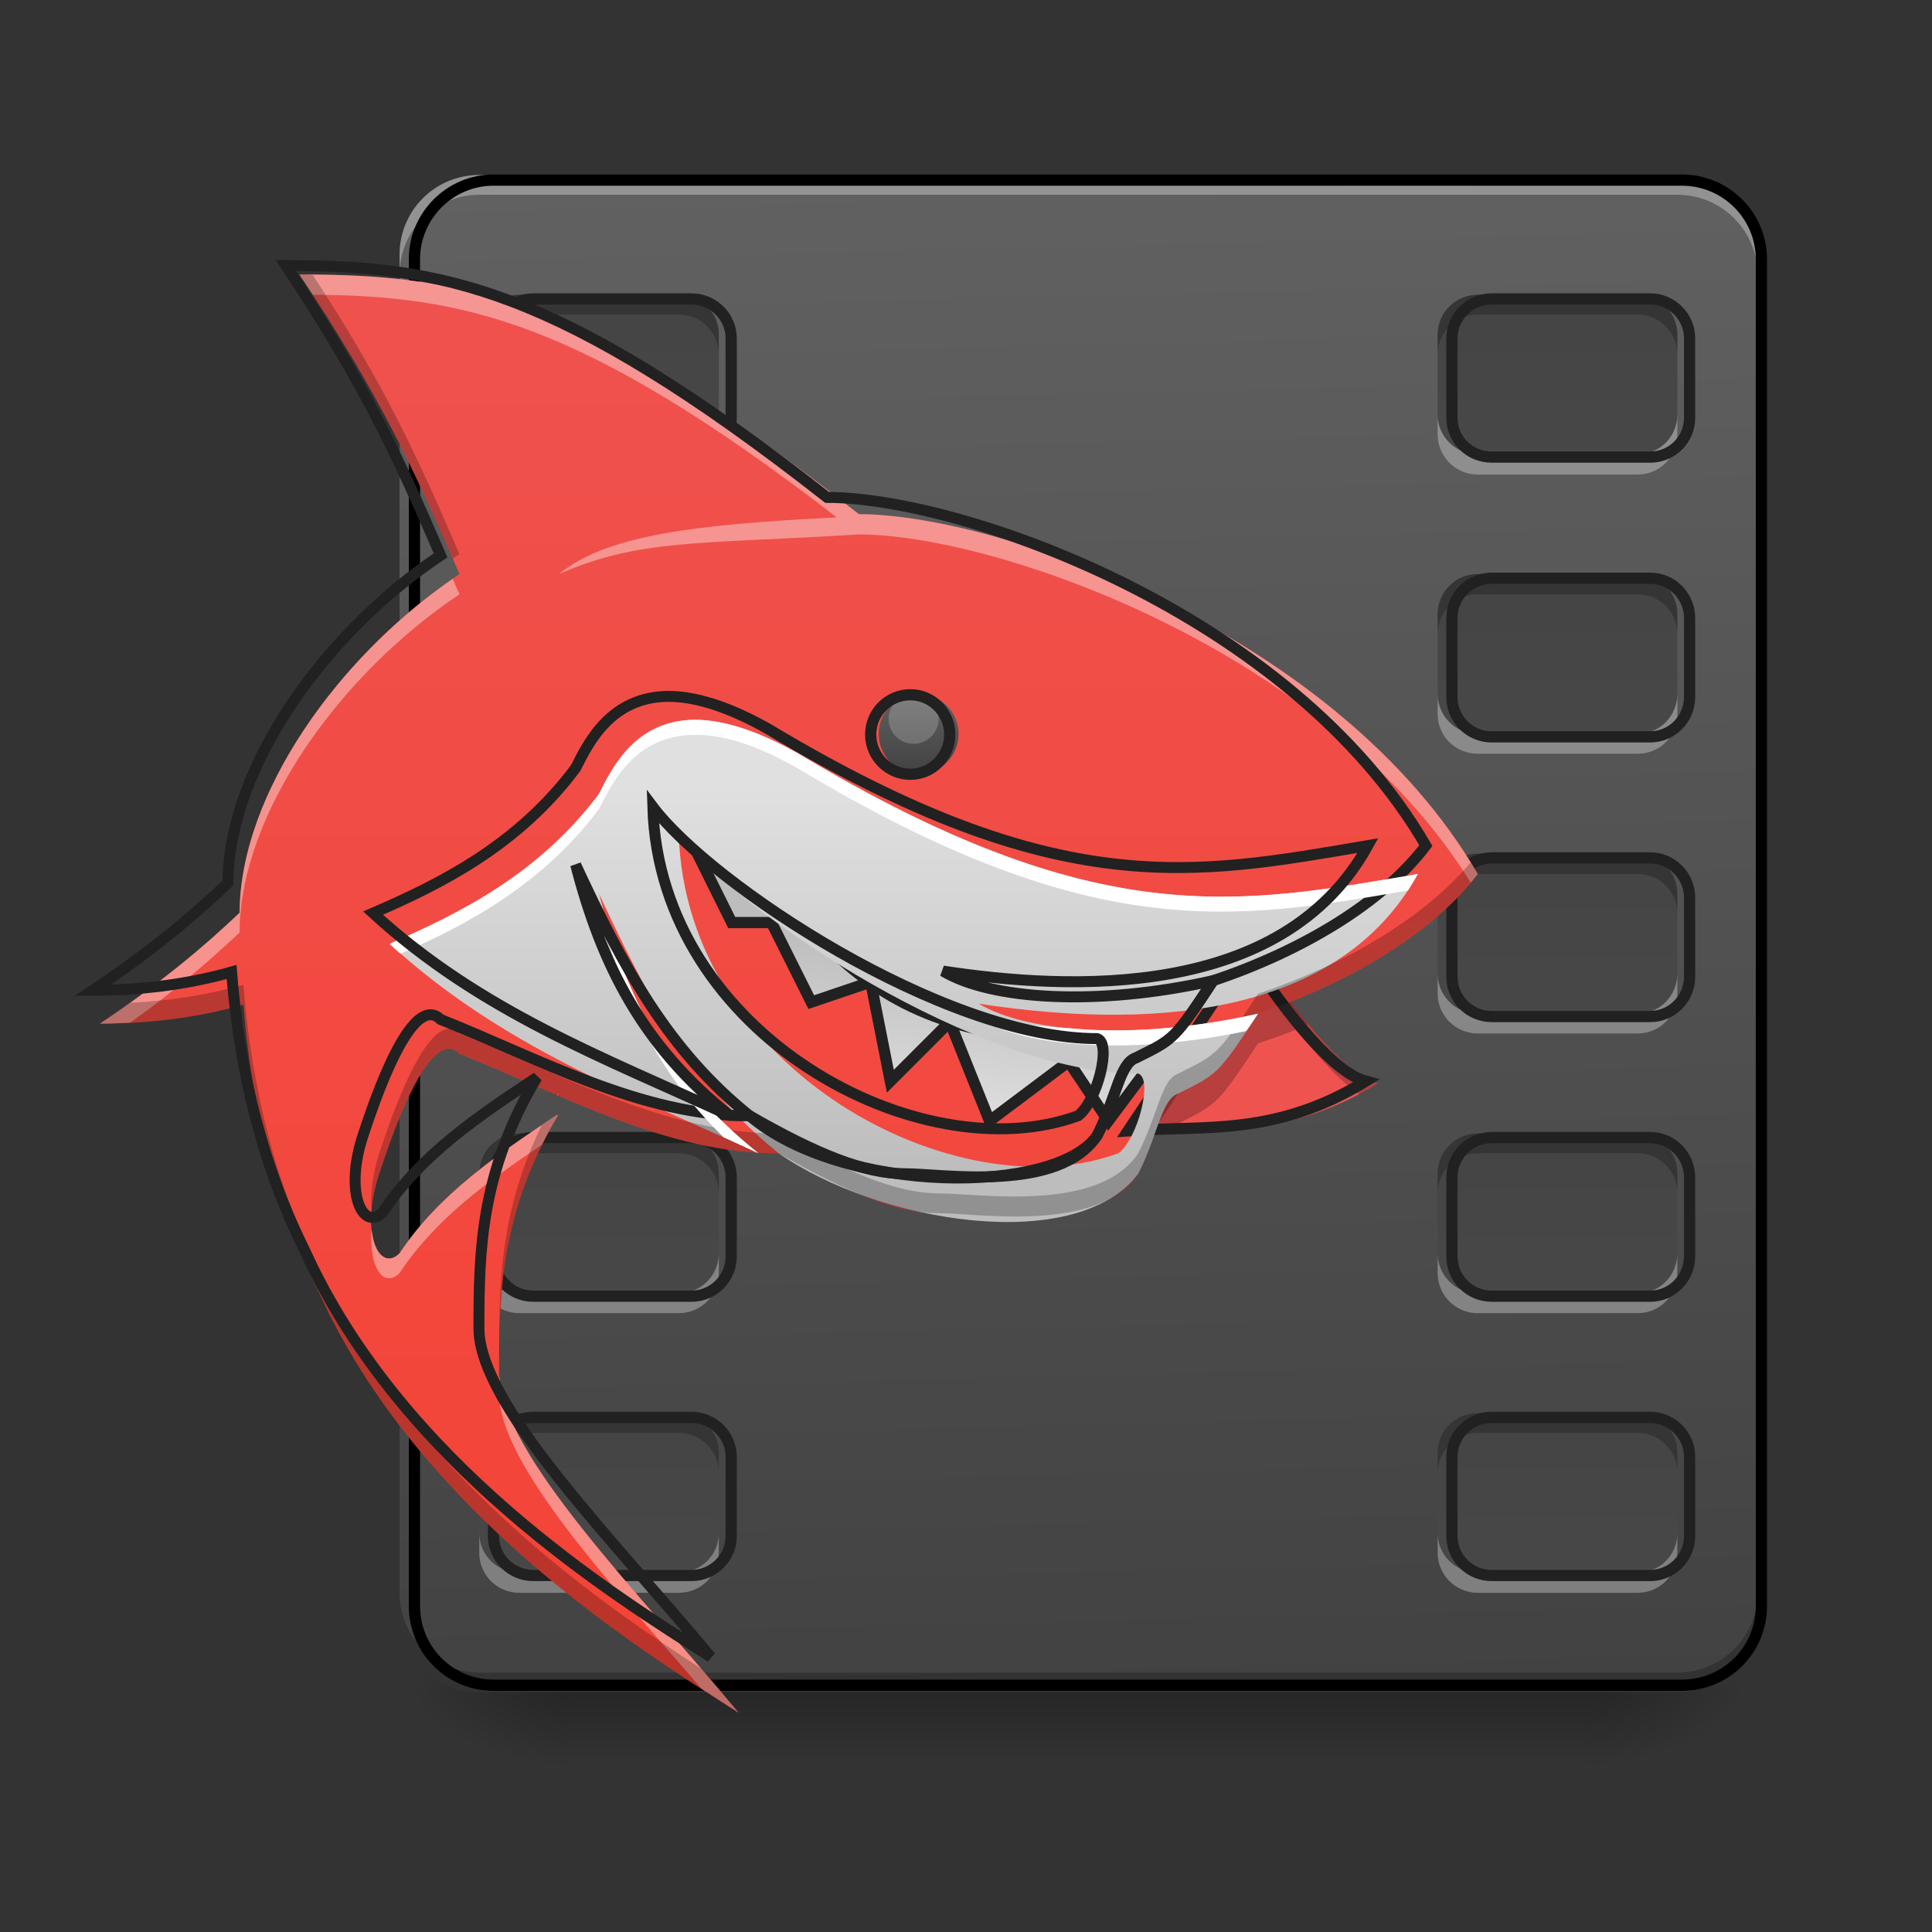 <?xml version="1.0" encoding="UTF-8"?>
<svg xmlns="http://www.w3.org/2000/svg" xmlns:xlink="http://www.w3.org/1999/xlink" width="16px" height="16px" viewBox="0 0 16 16" version="1.1">
<rect x="0" y="0" width="16" height="16" fill="#333333" stroke="none"/>
<defs>
<linearGradient id="linear0" gradientUnits="userSpaceOnUse" x1="254" y1="233.5" x2="254" y2="254.667" gradientTransform="matrix(0.033,0,0,0.031,0.496,6.719)">
<stop offset="0" style="stop-color:rgb(0%,0%,0%);stop-opacity:0.275;"/>
<stop offset="1" style="stop-color:rgb(0%,0%,0%);stop-opacity:0;"/>
</linearGradient>
<radialGradient id="radial0" gradientUnits="userSpaceOnUse" cx="450.909" cy="189.579" fx="450.909" fy="189.579" r="21.167" gradientTransform="matrix(0,-0.039,-0.075,-0,27.136,31.798)">
<stop offset="0" style="stop-color:rgb(0%,0%,0%);stop-opacity:0.314;"/>
<stop offset="0.222" style="stop-color:rgb(0%,0%,0%);stop-opacity:0.275;"/>
<stop offset="1" style="stop-color:rgb(0%,0%,0%);stop-opacity:0;"/>
</radialGradient>
<radialGradient id="radial1" gradientUnits="userSpaceOnUse" cx="450.909" cy="189.579" fx="450.909" fy="189.579" r="21.167" gradientTransform="matrix(-0,0.039,0.075,0,-9.275,-3.764)">
<stop offset="0" style="stop-color:rgb(0%,0%,0%);stop-opacity:0.314;"/>
<stop offset="0.222" style="stop-color:rgb(0%,0%,0%);stop-opacity:0.275;"/>
<stop offset="1" style="stop-color:rgb(0%,0%,0%);stop-opacity:0;"/>
</radialGradient>
<radialGradient id="radial2" gradientUnits="userSpaceOnUse" cx="450.909" cy="189.579" fx="450.909" fy="189.579" r="21.167" gradientTransform="matrix(-0,-0.039,0.075,-0,-9.275,31.798)">
<stop offset="0" style="stop-color:rgb(0%,0%,0%);stop-opacity:0.314;"/>
<stop offset="0.222" style="stop-color:rgb(0%,0%,0%);stop-opacity:0.275;"/>
<stop offset="1" style="stop-color:rgb(0%,0%,0%);stop-opacity:0;"/>
</radialGradient>
<radialGradient id="radial3" gradientUnits="userSpaceOnUse" cx="450.909" cy="189.579" fx="450.909" fy="189.579" r="21.167" gradientTransform="matrix(0,0.039,-0.075,0,27.136,-3.764)">
<stop offset="0" style="stop-color:rgb(0%,0%,0%);stop-opacity:0.314;"/>
<stop offset="0.222" style="stop-color:rgb(0%,0%,0%);stop-opacity:0.275;"/>
<stop offset="1" style="stop-color:rgb(0%,0%,0%);stop-opacity:0;"/>
</radialGradient>
<linearGradient id="linear1" gradientUnits="userSpaceOnUse" x1="306.917" y1="-25.792" x2="305.955" y2="-141.415" gradientTransform="matrix(0.038,0,0,0.109,-1.604,16.821)">
<stop offset="0" style="stop-color:rgb(25.882%,25.882%,25.882%);stop-opacity:1;"/>
<stop offset="1" style="stop-color:rgb(38.039%,38.039%,38.039%);stop-opacity:1;"/>
</linearGradient>
<linearGradient id="linear2" gradientUnits="userSpaceOnUse" x1="-433.917" y1="-168.667" x2="-433.917" y2="233.5" gradientTransform="matrix(0.031,0,0,0.031,18.523,6.719)">
<stop offset="0" style="stop-color:rgb(25.882%,25.882%,25.882%);stop-opacity:1;"/>
<stop offset="1" style="stop-color:rgb(38.039%,38.039%,38.039%);stop-opacity:1;"/>
</linearGradient>
<linearGradient id="linear3" gradientUnits="userSpaceOnUse" x1="-433.917" y1="-168.667" x2="-433.917" y2="233.5" gradientTransform="matrix(0.031,0,0,0.031,26.461,6.719)">
<stop offset="0" style="stop-color:rgb(25.882%,25.882%,25.882%);stop-opacity:1;"/>
<stop offset="1" style="stop-color:rgb(38.039%,38.039%,38.039%);stop-opacity:1;"/>
</linearGradient>
<linearGradient id="linear4" gradientUnits="userSpaceOnUse" x1="-433.917" y1="-168.667" x2="-433.917" y2="233.5" gradientTransform="matrix(0.031,0,0,0.031,18.523,9.035)">
<stop offset="0" style="stop-color:rgb(25.882%,25.882%,25.882%);stop-opacity:1;"/>
<stop offset="1" style="stop-color:rgb(38.039%,38.039%,38.039%);stop-opacity:1;"/>
</linearGradient>
<linearGradient id="linear5" gradientUnits="userSpaceOnUse" x1="-433.917" y1="-168.667" x2="-433.917" y2="233.5" gradientTransform="matrix(0.031,0,0,0.031,18.523,11.35)">
<stop offset="0" style="stop-color:rgb(25.882%,25.882%,25.882%);stop-opacity:1;"/>
<stop offset="1" style="stop-color:rgb(38.039%,38.039%,38.039%);stop-opacity:1;"/>
</linearGradient>
<linearGradient id="linear6" gradientUnits="userSpaceOnUse" x1="-433.917" y1="-168.667" x2="-433.917" y2="233.5" gradientTransform="matrix(0.031,0,0,0.031,18.523,13.665)">
<stop offset="0" style="stop-color:rgb(25.882%,25.882%,25.882%);stop-opacity:1;"/>
<stop offset="1" style="stop-color:rgb(38.039%,38.039%,38.039%);stop-opacity:1;"/>
</linearGradient>
<linearGradient id="linear7" gradientUnits="userSpaceOnUse" x1="-433.917" y1="-168.667" x2="-433.917" y2="233.5" gradientTransform="matrix(0.031,0,0,0.031,18.523,15.981)">
<stop offset="0" style="stop-color:rgb(25.882%,25.882%,25.882%);stop-opacity:1;"/>
<stop offset="1" style="stop-color:rgb(38.039%,38.039%,38.039%);stop-opacity:1;"/>
</linearGradient>
<linearGradient id="linear8" gradientUnits="userSpaceOnUse" x1="-433.917" y1="-168.667" x2="-433.917" y2="233.5" gradientTransform="matrix(0.031,0,0,0.031,26.461,9.035)">
<stop offset="0" style="stop-color:rgb(25.882%,25.882%,25.882%);stop-opacity:1;"/>
<stop offset="1" style="stop-color:rgb(38.039%,38.039%,38.039%);stop-opacity:1;"/>
</linearGradient>
<linearGradient id="linear9" gradientUnits="userSpaceOnUse" x1="-433.917" y1="-168.667" x2="-433.917" y2="233.5" gradientTransform="matrix(0.031,0,0,0.031,26.461,11.35)">
<stop offset="0" style="stop-color:rgb(25.882%,25.882%,25.882%);stop-opacity:1;"/>
<stop offset="1" style="stop-color:rgb(38.039%,38.039%,38.039%);stop-opacity:1;"/>
</linearGradient>
<linearGradient id="linear10" gradientUnits="userSpaceOnUse" x1="-433.917" y1="-168.667" x2="-433.917" y2="233.5" gradientTransform="matrix(0.031,0,0,0.031,26.461,13.665)">
<stop offset="0" style="stop-color:rgb(25.882%,25.882%,25.882%);stop-opacity:1;"/>
<stop offset="1" style="stop-color:rgb(38.039%,38.039%,38.039%);stop-opacity:1;"/>
</linearGradient>
<linearGradient id="linear11" gradientUnits="userSpaceOnUse" x1="-433.917" y1="-168.667" x2="-433.917" y2="233.5" gradientTransform="matrix(0.031,0,0,0.031,26.461,15.981)">
<stop offset="0" style="stop-color:rgb(25.882%,25.882%,25.882%);stop-opacity:1;"/>
<stop offset="1" style="stop-color:rgb(38.039%,38.039%,38.039%);stop-opacity:1;"/>
</linearGradient>
<linearGradient id="linear12" gradientUnits="userSpaceOnUse" x1="960" y1="1735.118" x2="960" y2="175.118" gradientTransform="matrix(0.008,0,0,0.008,-0.992,0)">
<stop offset="0" style="stop-color:rgb(95.686%,26.275%,21.176%);stop-opacity:1;"/>
<stop offset="1" style="stop-color:rgb(93.725%,32.549%,31.373%);stop-opacity:1;"/>
</linearGradient>
<linearGradient id="linear13" gradientUnits="userSpaceOnUse" x1="275.167" y1="85.333" x2="280.458" y2="37.708" gradientTransform="matrix(1,0,0,1,0,-2.646)">
<stop offset="0" style="stop-color:rgb(87.843%,87.843%,87.843%);stop-opacity:1;"/>
<stop offset="1" style="stop-color:rgb(74.118%,74.118%,74.118%);stop-opacity:1;"/>
</linearGradient>
<linearGradient id="linear14" gradientUnits="userSpaceOnUse" x1="1020" y1="1215.118" x2="1020" y2="815.118" gradientTransform="matrix(0.008,0,0,0.008,-0.992,0)">
<stop offset="0" style="stop-color:rgb(74.118%,74.118%,74.118%);stop-opacity:1;"/>
<stop offset="1" style="stop-color:rgb(87.843%,87.843%,87.843%);stop-opacity:1;"/>
</linearGradient>
<linearGradient id="linear15" gradientUnits="userSpaceOnUse" x1="291.042" y1="-9.917" x2="291.042" y2="-25.792" gradientTransform="matrix(0.031,0,0,0.042,-1.488,6.823)">
<stop offset="0" style="stop-color:rgb(25.882%,25.882%,25.882%);stop-opacity:1;"/>
<stop offset="1" style="stop-color:rgb(38.039%,38.039%,38.039%);stop-opacity:1;"/>
</linearGradient>
</defs>
<g id="surface1">
<path style=" stroke:none;fill-rule:nonzero;fill:url(#linear0);" d="M 4.715 14.016 L 13.148 14.016 L 13.148 14.68 L 4.715 14.68 Z M 4.715 14.016 "/>
<path style=" stroke:none;fill-rule:nonzero;fill:url(#radial0);" d="M 13.148 14.016 L 14.555 14.016 L 14.555 13.355 L 13.148 13.355 Z M 13.148 14.016 "/>
<path style=" stroke:none;fill-rule:nonzero;fill:url(#radial1);" d="M 4.715 14.016 L 3.309 14.016 L 3.309 14.68 L 4.715 14.68 Z M 4.715 14.016 "/>
<path style=" stroke:none;fill-rule:nonzero;fill:url(#radial2);" d="M 4.715 14.016 L 3.309 14.016 L 3.309 13.355 L 4.715 13.355 Z M 4.715 14.016 "/>
<path style=" stroke:none;fill-rule:nonzero;fill:url(#radial3);" d="M 13.148 14.016 L 14.555 14.016 L 14.555 14.68 L 13.148 14.68 Z M 13.148 14.016 "/>
<path style=" stroke:none;fill-rule:nonzero;fill:url(#linear1);" d="M 3.969 1.449 L 13.891 1.449 C 14.258 1.449 14.555 1.746 14.555 2.109 L 14.555 13.355 C 14.555 13.723 14.258 14.016 13.891 14.016 L 3.969 14.016 C 3.605 14.016 3.309 13.723 3.309 13.355 L 3.309 2.109 C 3.309 1.746 3.605 1.449 3.969 1.449 Z M 3.969 1.449 "/>
<path style=" stroke:none;fill-rule:nonzero;fill:url(#linear2);" d="M 4.301 2.441 L 5.621 2.441 C 5.805 2.441 5.953 2.59 5.953 2.77 L 5.953 3.434 C 5.953 3.617 5.805 3.762 5.621 3.762 L 4.301 3.762 C 4.117 3.762 3.969 3.617 3.969 3.434 L 3.969 2.77 C 3.969 2.59 4.117 2.441 4.301 2.441 Z M 4.301 2.441 "/>
<path style=" stroke:none;fill-rule:nonzero;fill:rgb(100%,100%,100%);fill-opacity:0.314;" d="M 3.969 3.434 L 3.969 3.598 C 3.969 3.781 4.117 3.93 4.301 3.93 L 5.621 3.93 C 5.805 3.93 5.953 3.781 5.953 3.598 L 5.953 3.434 C 5.953 3.617 5.805 3.762 5.621 3.762 L 4.301 3.762 C 4.117 3.762 3.969 3.617 3.969 3.434 Z M 3.969 3.434 "/>
<path style=" stroke:none;fill-rule:nonzero;fill:rgb(0%,0%,0%);fill-opacity:0.235;" d="M 4.301 2.441 C 4.117 2.441 3.969 2.586 3.969 2.77 L 3.969 2.938 C 3.969 2.754 4.117 2.605 4.301 2.605 L 5.621 2.605 C 5.805 2.605 5.953 2.754 5.953 2.938 L 5.953 2.77 C 5.953 2.586 5.805 2.441 5.621 2.441 Z M 4.301 2.441 "/>
<path style="fill:none;stroke-width:3;stroke-linecap:round;stroke-linejoin:round;stroke:rgb(12.941%,12.941%,12.941%);stroke-opacity:1;stroke-miterlimit:4;" d="M -455.055 -136.882 L -412.809 -136.882 C -406.934 -136.882 -402.185 -132.133 -402.185 -126.383 L -402.185 -105.135 C -402.185 -99.261 -406.934 -94.636 -412.809 -94.636 L -455.055 -94.636 C -460.929 -94.636 -465.679 -99.261 -465.679 -105.135 L -465.679 -126.383 C -465.679 -132.133 -460.929 -136.882 -455.055 -136.882 Z M -455.055 -136.882 " transform="matrix(0.031,0,0,0.031,18.523,6.719)"/>
<path style=" stroke:none;fill-rule:nonzero;fill:rgb(100%,100%,100%);fill-opacity:0.314;" d="M 3.969 1.449 C 3.602 1.449 3.309 1.742 3.309 2.109 L 3.309 2.273 C 3.309 1.91 3.602 1.613 3.969 1.613 L 13.891 1.613 C 14.258 1.613 14.555 1.91 14.555 2.273 L 14.555 2.109 C 14.555 1.742 14.258 1.449 13.891 1.449 Z M 3.969 1.449 "/>
<path style=" stroke:none;fill-rule:nonzero;fill:rgb(0%,0%,0%);fill-opacity:0.235;" d="M 3.969 14.016 C 3.602 14.016 3.309 13.723 3.309 13.355 L 3.309 13.191 C 3.309 13.555 3.602 13.852 3.969 13.852 L 13.891 13.852 C 14.258 13.852 14.555 13.555 14.555 13.191 L 14.555 13.355 C 14.555 13.723 14.258 14.016 13.891 14.016 Z M 3.969 14.016 "/>
<path style="fill:none;stroke-width:3;stroke-linecap:round;stroke-linejoin:miter;stroke:rgb(0%,0%,0%);stroke-opacity:1;stroke-miterlimit:4;" d="M -465.679 -168.629 L -148.209 -168.629 C -136.46 -168.629 -126.961 -159.13 -126.961 -147.506 L -126.961 212.334 C -126.961 224.083 -136.46 233.457 -148.209 233.457 L -465.679 233.457 C -477.303 233.457 -486.802 224.083 -486.802 212.334 L -486.802 -147.506 C -486.802 -159.13 -477.303 -168.629 -465.679 -168.629 Z M -465.679 -168.629 " transform="matrix(0.031,0,0,0.031,18.523,6.719)"/>
<path style=" stroke:none;fill-rule:nonzero;fill:url(#linear3);" d="M 12.238 2.441 L 13.562 2.441 C 13.742 2.441 13.891 2.59 13.891 2.77 L 13.891 3.434 C 13.891 3.617 13.742 3.762 13.562 3.762 L 12.238 3.762 C 12.055 3.762 11.906 3.617 11.906 3.434 L 11.906 2.77 C 11.906 2.59 12.055 2.441 12.238 2.441 Z M 12.238 2.441 "/>
<path style=" stroke:none;fill-rule:nonzero;fill:rgb(100%,100%,100%);fill-opacity:0.314;" d="M 11.906 3.434 L 11.906 3.598 C 11.906 3.781 12.055 3.93 12.238 3.93 L 13.562 3.93 C 13.746 3.93 13.891 3.781 13.891 3.598 L 13.891 3.434 C 13.891 3.617 13.746 3.762 13.562 3.762 L 12.238 3.762 C 12.055 3.762 11.906 3.617 11.906 3.434 Z M 11.906 3.434 "/>
<path style=" stroke:none;fill-rule:nonzero;fill:rgb(0%,0%,0%);fill-opacity:0.235;" d="M 12.238 2.441 C 12.055 2.441 11.906 2.586 11.906 2.77 L 11.906 2.938 C 11.906 2.754 12.055 2.605 12.238 2.605 L 13.562 2.605 C 13.746 2.605 13.891 2.754 13.891 2.938 L 13.891 2.77 C 13.891 2.586 13.746 2.441 13.562 2.441 Z M 12.238 2.441 "/>
<path style="fill:none;stroke-width:3;stroke-linecap:round;stroke-linejoin:round;stroke:rgb(12.941%,12.941%,12.941%);stroke-opacity:1;stroke-miterlimit:4;" d="M -455.079 -136.882 L -412.708 -136.882 C -406.959 -136.882 -402.209 -132.133 -402.209 -126.383 L -402.209 -105.135 C -402.209 -99.261 -406.959 -94.636 -412.708 -94.636 L -455.079 -94.636 C -460.954 -94.636 -465.703 -99.261 -465.703 -105.135 L -465.703 -126.383 C -465.703 -132.133 -460.954 -136.882 -455.079 -136.882 Z M -455.079 -136.882 " transform="matrix(0.031,0,0,0.031,26.461,6.719)"/>
<path style=" stroke:none;fill-rule:nonzero;fill:url(#linear4);" d="M 4.301 4.754 L 5.621 4.754 C 5.805 4.754 5.953 4.902 5.953 5.086 L 5.953 5.746 C 5.953 5.93 5.805 6.078 5.621 6.078 L 4.301 6.078 C 4.117 6.078 3.969 5.93 3.969 5.746 L 3.969 5.086 C 3.969 4.902 4.117 4.754 4.301 4.754 Z M 4.301 4.754 "/>
<path style=" stroke:none;fill-rule:nonzero;fill:rgb(100%,100%,100%);fill-opacity:0.314;" d="M 3.969 5.746 L 3.969 5.914 C 3.969 6.098 4.117 6.242 4.301 6.242 L 5.621 6.242 C 5.805 6.242 5.953 6.098 5.953 5.914 L 5.953 5.746 C 5.953 5.93 5.805 6.078 5.621 6.078 L 4.301 6.078 C 4.117 6.078 3.969 5.93 3.969 5.746 Z M 3.969 5.746 "/>
<path style=" stroke:none;fill-rule:nonzero;fill:rgb(0%,0%,0%);fill-opacity:0.235;" d="M 4.301 4.754 C 4.117 4.754 3.969 4.902 3.969 5.086 L 3.969 5.25 C 3.969 5.07 4.117 4.922 4.301 4.922 L 5.621 4.922 C 5.805 4.922 5.953 5.07 5.953 5.25 L 5.953 5.086 C 5.953 4.902 5.805 4.754 5.621 4.754 Z M 4.301 4.754 "/>
<path style="fill:none;stroke-width:3;stroke-linecap:round;stroke-linejoin:round;stroke:rgb(12.941%,12.941%,12.941%);stroke-opacity:1;stroke-miterlimit:4;" d="M -455.055 -136.973 L -412.809 -136.973 C -406.934 -136.973 -402.185 -132.224 -402.185 -126.349 L -402.185 -105.226 C -402.185 -99.352 -406.934 -94.602 -412.809 -94.602 L -455.055 -94.602 C -460.929 -94.602 -465.679 -99.352 -465.679 -105.226 L -465.679 -126.349 C -465.679 -132.224 -460.929 -136.973 -455.055 -136.973 Z M -455.055 -136.973 " transform="matrix(0.031,0,0,0.031,18.523,9.035)"/>
<path style=" stroke:none;fill-rule:nonzero;fill:url(#linear5);" d="M 4.301 7.07 L 5.621 7.07 C 5.805 7.07 5.953 7.219 5.953 7.402 L 5.953 8.062 C 5.953 8.246 5.805 8.395 5.621 8.395 L 4.301 8.395 C 4.117 8.395 3.969 8.246 3.969 8.062 L 3.969 7.402 C 3.969 7.219 4.117 7.07 4.301 7.07 Z M 4.301 7.07 "/>
<path style=" stroke:none;fill-rule:nonzero;fill:rgb(100%,100%,100%);fill-opacity:0.314;" d="M 3.969 8.062 L 3.969 8.23 C 3.969 8.41 4.117 8.559 4.301 8.559 L 5.621 8.559 C 5.805 8.559 5.953 8.41 5.953 8.23 L 5.953 8.062 C 5.953 8.246 5.805 8.395 5.621 8.395 L 4.301 8.395 C 4.117 8.395 3.969 8.246 3.969 8.062 Z M 3.969 8.062 "/>
<path style=" stroke:none;fill-rule:nonzero;fill:rgb(0%,0%,0%);fill-opacity:0.235;" d="M 4.301 7.07 C 4.117 7.07 3.969 7.219 3.969 7.402 L 3.969 7.566 C 3.969 7.383 4.117 7.238 4.301 7.238 L 5.621 7.238 C 5.805 7.238 5.953 7.383 5.953 7.566 L 5.953 7.402 C 5.953 7.219 5.805 7.07 5.621 7.07 Z M 4.301 7.07 "/>
<path style="fill:none;stroke-width:3;stroke-linecap:round;stroke-linejoin:round;stroke:rgb(12.941%,12.941%,12.941%);stroke-opacity:1;stroke-miterlimit:4;" d="M -455.055 -136.939 L -412.809 -136.939 C -406.934 -136.939 -402.185 -132.189 -402.185 -126.315 L -402.185 -105.192 C -402.185 -99.317 -406.934 -94.568 -412.809 -94.568 L -455.055 -94.568 C -460.929 -94.568 -465.679 -99.317 -465.679 -105.192 L -465.679 -126.315 C -465.679 -132.189 -460.929 -136.939 -455.055 -136.939 Z M -455.055 -136.939 " transform="matrix(0.031,0,0,0.031,18.523,11.35)"/>
<path style=" stroke:none;fill-rule:nonzero;fill:url(#linear6);" d="M 4.301 9.387 L 5.621 9.387 C 5.805 9.387 5.953 9.535 5.953 9.719 L 5.953 10.379 C 5.953 10.562 5.805 10.711 5.621 10.711 L 4.301 10.711 C 4.117 10.711 3.969 10.562 3.969 10.379 L 3.969 9.719 C 3.969 9.535 4.117 9.387 4.301 9.387 Z M 4.301 9.387 "/>
<path style=" stroke:none;fill-rule:nonzero;fill:rgb(100%,100%,100%);fill-opacity:0.314;" d="M 3.969 10.379 L 3.969 10.543 C 3.969 10.727 4.117 10.875 4.301 10.875 L 5.621 10.875 C 5.805 10.875 5.953 10.727 5.953 10.543 L 5.953 10.379 C 5.953 10.562 5.805 10.711 5.621 10.711 L 4.301 10.711 C 4.117 10.711 3.969 10.562 3.969 10.379 Z M 3.969 10.379 "/>
<path style=" stroke:none;fill-rule:nonzero;fill:rgb(0%,0%,0%);fill-opacity:0.235;" d="M 4.301 9.387 C 4.117 9.387 3.969 9.535 3.969 9.719 L 3.969 9.883 C 3.969 9.699 4.117 9.551 4.301 9.551 L 5.621 9.551 C 5.805 9.551 5.953 9.699 5.953 9.883 L 5.953 9.719 C 5.953 9.535 5.805 9.387 5.621 9.387 Z M 4.301 9.387 "/>
<path style="fill:none;stroke-width:3;stroke-linecap:round;stroke-linejoin:round;stroke:rgb(12.941%,12.941%,12.941%);stroke-opacity:1;stroke-miterlimit:4;" d="M -455.055 -136.904 L -412.809 -136.904 C -406.934 -136.904 -402.185 -132.154 -402.185 -126.28 L -402.185 -105.157 C -402.185 -99.283 -406.934 -94.533 -412.809 -94.533 L -455.055 -94.533 C -460.929 -94.533 -465.679 -99.283 -465.679 -105.157 L -465.679 -126.28 C -465.679 -132.154 -460.929 -136.904 -455.055 -136.904 Z M -455.055 -136.904 " transform="matrix(0.031,0,0,0.031,18.523,13.665)"/>
<path style=" stroke:none;fill-rule:nonzero;fill:url(#linear7);" d="M 4.301 11.703 L 5.621 11.703 C 5.805 11.703 5.953 11.852 5.953 12.031 L 5.953 12.695 C 5.953 12.875 5.805 13.023 5.621 13.023 L 4.301 13.023 C 4.117 13.023 3.969 12.875 3.969 12.695 L 3.969 12.031 C 3.969 11.852 4.117 11.703 4.301 11.703 Z M 4.301 11.703 "/>
<path style=" stroke:none;fill-rule:nonzero;fill:rgb(100%,100%,100%);fill-opacity:0.314;" d="M 3.969 12.695 L 3.969 12.859 C 3.969 13.043 4.117 13.191 4.301 13.191 L 5.621 13.191 C 5.805 13.191 5.953 13.043 5.953 12.859 L 5.953 12.695 C 5.953 12.879 5.805 13.023 5.621 13.023 L 4.301 13.023 C 4.117 13.023 3.969 12.879 3.969 12.695 Z M 3.969 12.695 "/>
<path style=" stroke:none;fill-rule:nonzero;fill:rgb(0%,0%,0%);fill-opacity:0.235;" d="M 4.301 11.703 C 4.117 11.703 3.969 11.848 3.969 12.031 L 3.969 12.199 C 3.969 12.016 4.117 11.867 4.301 11.867 L 5.621 11.867 C 5.805 11.867 5.953 12.016 5.953 12.199 L 5.953 12.031 C 5.953 11.848 5.805 11.703 5.621 11.703 Z M 4.301 11.703 "/>
<path style="fill:none;stroke-width:3;stroke-linecap:round;stroke-linejoin:round;stroke:rgb(12.941%,12.941%,12.941%);stroke-opacity:1;stroke-miterlimit:4;" d="M -455.055 -136.869 L -412.809 -136.869 C -406.934 -136.869 -402.185 -132.12 -402.185 -126.37 L -402.185 -105.122 C -402.185 -99.373 -406.934 -94.623 -412.809 -94.623 L -455.055 -94.623 C -460.929 -94.623 -465.679 -99.373 -465.679 -105.122 L -465.679 -126.37 C -465.679 -132.12 -460.929 -136.869 -455.055 -136.869 Z M -455.055 -136.869 " transform="matrix(0.031,0,0,0.031,18.523,15.981)"/>
<path style=" stroke:none;fill-rule:nonzero;fill:url(#linear8);" d="M 12.238 4.754 L 13.562 4.754 C 13.742 4.754 13.891 4.902 13.891 5.086 L 13.891 5.746 C 13.891 5.93 13.742 6.078 13.562 6.078 L 12.238 6.078 C 12.055 6.078 11.906 5.93 11.906 5.746 L 11.906 5.086 C 11.906 4.902 12.055 4.754 12.238 4.754 Z M 12.238 4.754 "/>
<path style=" stroke:none;fill-rule:nonzero;fill:rgb(100%,100%,100%);fill-opacity:0.314;" d="M 11.906 5.746 L 11.906 5.914 C 11.906 6.098 12.055 6.242 12.238 6.242 L 13.562 6.242 C 13.746 6.242 13.891 6.098 13.891 5.914 L 13.891 5.746 C 13.891 5.93 13.746 6.078 13.562 6.078 L 12.238 6.078 C 12.055 6.078 11.906 5.93 11.906 5.746 Z M 11.906 5.746 "/>
<path style=" stroke:none;fill-rule:nonzero;fill:rgb(0%,0%,0%);fill-opacity:0.235;" d="M 12.238 4.754 C 12.055 4.754 11.906 4.902 11.906 5.086 L 11.906 5.25 C 11.906 5.07 12.055 4.922 12.238 4.922 L 13.562 4.922 C 13.746 4.922 13.891 5.07 13.891 5.25 L 13.891 5.086 C 13.891 4.902 13.746 4.754 13.562 4.754 Z M 12.238 4.754 "/>
<path style="fill:none;stroke-width:3;stroke-linecap:round;stroke-linejoin:round;stroke:rgb(12.941%,12.941%,12.941%);stroke-opacity:1;stroke-miterlimit:4;" d="M -455.079 -136.973 L -412.708 -136.973 C -406.959 -136.973 -402.209 -132.224 -402.209 -126.349 L -402.209 -105.226 C -402.209 -99.352 -406.959 -94.602 -412.708 -94.602 L -455.079 -94.602 C -460.954 -94.602 -465.703 -99.352 -465.703 -105.226 L -465.703 -126.349 C -465.703 -132.224 -460.954 -136.973 -455.079 -136.973 Z M -455.079 -136.973 " transform="matrix(0.031,0,0,0.031,26.461,9.035)"/>
<path style=" stroke:none;fill-rule:nonzero;fill:url(#linear9);" d="M 12.238 7.07 L 13.562 7.07 C 13.742 7.07 13.891 7.219 13.891 7.402 L 13.891 8.062 C 13.891 8.246 13.742 8.395 13.562 8.395 L 12.238 8.395 C 12.055 8.395 11.906 8.246 11.906 8.062 L 11.906 7.402 C 11.906 7.219 12.055 7.07 12.238 7.07 Z M 12.238 7.07 "/>
<path style=" stroke:none;fill-rule:nonzero;fill:rgb(100%,100%,100%);fill-opacity:0.314;" d="M 11.906 8.062 L 11.906 8.23 C 11.906 8.41 12.055 8.559 12.238 8.559 L 13.562 8.559 C 13.746 8.559 13.891 8.41 13.891 8.23 L 13.891 8.062 C 13.891 8.246 13.746 8.395 13.562 8.395 L 12.238 8.395 C 12.055 8.395 11.906 8.246 11.906 8.062 Z M 11.906 8.062 "/>
<path style=" stroke:none;fill-rule:nonzero;fill:rgb(0%,0%,0%);fill-opacity:0.235;" d="M 12.238 7.07 C 12.055 7.07 11.906 7.219 11.906 7.402 L 11.906 7.566 C 11.906 7.383 12.055 7.238 12.238 7.238 L 13.562 7.238 C 13.746 7.238 13.891 7.383 13.891 7.566 L 13.891 7.402 C 13.891 7.219 13.746 7.07 13.562 7.07 Z M 12.238 7.07 "/>
<path style="fill:none;stroke-width:3;stroke-linecap:round;stroke-linejoin:round;stroke:rgb(12.941%,12.941%,12.941%);stroke-opacity:1;stroke-miterlimit:4;" d="M -455.079 -136.939 L -412.708 -136.939 C -406.959 -136.939 -402.209 -132.189 -402.209 -126.315 L -402.209 -105.192 C -402.209 -99.317 -406.959 -94.568 -412.708 -94.568 L -455.079 -94.568 C -460.954 -94.568 -465.703 -99.317 -465.703 -105.192 L -465.703 -126.315 C -465.703 -132.189 -460.954 -136.939 -455.079 -136.939 Z M -455.079 -136.939 " transform="matrix(0.031,0,0,0.031,26.461,11.35)"/>
<path style=" stroke:none;fill-rule:nonzero;fill:url(#linear10);" d="M 12.238 9.387 L 13.562 9.387 C 13.742 9.387 13.891 9.535 13.891 9.719 L 13.891 10.379 C 13.891 10.562 13.742 10.711 13.562 10.711 L 12.238 10.711 C 12.055 10.711 11.906 10.562 11.906 10.379 L 11.906 9.719 C 11.906 9.535 12.055 9.387 12.238 9.387 Z M 12.238 9.387 "/>
<path style=" stroke:none;fill-rule:nonzero;fill:rgb(100%,100%,100%);fill-opacity:0.314;" d="M 11.906 10.379 L 11.906 10.543 C 11.906 10.727 12.055 10.875 12.238 10.875 L 13.562 10.875 C 13.746 10.875 13.891 10.727 13.891 10.543 L 13.891 10.379 C 13.891 10.562 13.746 10.711 13.562 10.711 L 12.238 10.711 C 12.055 10.711 11.906 10.562 11.906 10.379 Z M 11.906 10.379 "/>
<path style=" stroke:none;fill-rule:nonzero;fill:rgb(0%,0%,0%);fill-opacity:0.235;" d="M 12.238 9.387 C 12.055 9.387 11.906 9.535 11.906 9.719 L 11.906 9.883 C 11.906 9.699 12.055 9.551 12.238 9.551 L 13.562 9.551 C 13.746 9.551 13.891 9.699 13.891 9.883 L 13.891 9.719 C 13.891 9.535 13.746 9.387 13.562 9.387 Z M 12.238 9.387 "/>
<path style="fill:none;stroke-width:3;stroke-linecap:round;stroke-linejoin:round;stroke:rgb(12.941%,12.941%,12.941%);stroke-opacity:1;stroke-miterlimit:4;" d="M -455.079 -136.904 L -412.708 -136.904 C -406.959 -136.904 -402.209 -132.154 -402.209 -126.28 L -402.209 -105.157 C -402.209 -99.283 -406.959 -94.533 -412.708 -94.533 L -455.079 -94.533 C -460.954 -94.533 -465.703 -99.283 -465.703 -105.157 L -465.703 -126.28 C -465.703 -132.154 -460.954 -136.904 -455.079 -136.904 Z M -455.079 -136.904 " transform="matrix(0.031,0,0,0.031,26.461,13.665)"/>
<path style=" stroke:none;fill-rule:nonzero;fill:url(#linear11);" d="M 12.238 11.703 L 13.562 11.703 C 13.742 11.703 13.891 11.852 13.891 12.031 L 13.891 12.695 C 13.891 12.875 13.742 13.023 13.562 13.023 L 12.238 13.023 C 12.055 13.023 11.906 12.875 11.906 12.695 L 11.906 12.031 C 11.906 11.852 12.055 11.703 12.238 11.703 Z M 12.238 11.703 "/>
<path style=" stroke:none;fill-rule:nonzero;fill:rgb(100%,100%,100%);fill-opacity:0.314;" d="M 11.906 12.695 L 11.906 12.859 C 11.906 13.043 12.055 13.191 12.238 13.191 L 13.562 13.191 C 13.746 13.191 13.891 13.043 13.891 12.859 L 13.891 12.695 C 13.891 12.879 13.746 13.023 13.562 13.023 L 12.238 13.023 C 12.055 13.023 11.906 12.879 11.906 12.695 Z M 11.906 12.695 "/>
<path style=" stroke:none;fill-rule:nonzero;fill:rgb(0%,0%,0%);fill-opacity:0.235;" d="M 12.238 11.703 C 12.055 11.703 11.906 11.848 11.906 12.031 L 11.906 12.199 C 11.906 12.016 12.055 11.867 12.238 11.867 L 13.562 11.867 C 13.746 11.867 13.891 12.016 13.891 12.199 L 13.891 12.031 C 13.891 11.848 13.746 11.703 13.562 11.703 Z M 12.238 11.703 "/>
<path style="fill:none;stroke-width:3;stroke-linecap:round;stroke-linejoin:round;stroke:rgb(12.941%,12.941%,12.941%);stroke-opacity:1;stroke-miterlimit:4;" d="M -455.079 -136.869 L -412.708 -136.869 C -406.959 -136.869 -402.209 -132.12 -402.209 -126.37 L -402.209 -105.122 C -402.209 -99.373 -406.959 -94.623 -412.708 -94.623 L -455.079 -94.623 C -460.954 -94.623 -465.703 -99.373 -465.703 -105.122 L -465.703 -126.37 C -465.703 -132.12 -460.954 -136.869 -455.079 -136.869 Z M -455.079 -136.869 " transform="matrix(0.031,0,0,0.031,26.461,15.981)"/>
<path style=" stroke:none;fill-rule:nonzero;fill:rgb(93.725%,32.549%,31.373%);fill-opacity:1;" d="M 10.418 7.898 C 10.762 8.434 11.148 8.902 11.41 8.973 C 10.652 9.438 10.062 9.34 9.426 9.387 Z M 10.418 7.898 "/>
<path style=" stroke:none;fill-rule:nonzero;fill:rgb(0%,0%,0%);fill-opacity:0.235;" d="M 10.418 7.898 L 9.426 9.387 C 9.512 9.379 9.594 9.379 9.676 9.375 C 9.699 9.34 9.723 9.316 9.758 9.305 C 10.09 9.137 10.09 9.137 10.418 8.641 C 10.562 8.594 10.699 8.543 10.836 8.484 C 10.699 8.312 10.555 8.109 10.418 7.898 Z M 10.418 7.898 "/>
<path style=" stroke:none;fill-rule:nonzero;fill:rgb(0%,0%,0%);fill-opacity:0.235;" d="M 10.418 7.898 L 9.426 9.387 C 9.465 9.383 9.504 9.383 9.543 9.379 L 10.418 8.062 C 10.699 8.5 11.008 8.895 11.258 9.062 C 11.309 9.035 11.359 9.004 11.41 8.973 C 11.148 8.902 10.762 8.434 10.418 7.898 Z M 10.418 7.898 "/>
<path style=" stroke:none;fill-rule:nonzero;fill:url(#linear12);" d="M 2.48 2.273 C 3.141 3.266 3.43 3.887 3.805 4.754 C 2.816 5.414 1.988 6.566 1.984 7.559 C 1.684 7.844 1.336 8.137 0.828 8.477 C 1.227 8.477 1.629 8.43 2.016 8.32 C 2.102 9.402 2.375 10.168 2.645 10.711 C 3.473 12.527 5.27 13.645 6.117 14.184 C 5.293 13.191 4.133 12.031 4.133 11.371 C 4.133 10.711 4.145 10.035 4.629 9.223 C 4.133 9.551 3.637 9.883 3.309 10.379 C 3.141 10.543 2.977 10.215 3.141 9.719 C 3.402 8.918 3.637 8.559 3.805 8.727 C 4.629 9.055 5.535 9.559 6.449 9.551 C 7.027 9.883 7.441 10.047 7.773 10.047 C 8.105 10.047 9.098 10.215 9.426 9.719 C 9.594 9.387 9.617 9.102 9.758 9.055 C 10.09 8.891 10.09 8.891 10.418 8.395 C 11.164 8.145 11.863 7.734 12.238 7.238 C 11.082 5.25 8.27 4.258 7.113 4.258 C 4.797 2.441 3.805 2.273 2.48 2.273 Z M 2.48 2.273 "/>
<path style="fill-rule:nonzero;fill:url(#linear13);stroke-width:3;stroke-linecap:butt;stroke-linejoin:miter;stroke:rgb(12.941%,12.941%,12.941%);stroke-opacity:1;stroke-miterlimit:4;" d="M 216.982 8.604 L 227.481 29.727 L 238.105 29.727 L 248.729 50.975 L 264.603 45.6 L 269.852 72.098 L 285.726 56.224 L 296.35 82.722 L 317.473 66.848 L 328.097 82.722 L 343.97 61.474 C 250.479 65.973 259.353 26.227 216.982 8.604 Z M 216.982 8.604 " transform="matrix(0.031,0,0,0.031,-0.992,6.719)"/>
<path style="fill:none;stroke-width:3;stroke-linecap:butt;stroke-linejoin:miter;stroke:rgb(12.941%,12.941%,12.941%);stroke-opacity:1;stroke-miterlimit:4;" d="M 365.093 37.726 C 376.092 54.849 388.466 69.848 396.84 72.098 C 372.592 86.971 353.719 83.846 333.346 85.346 Z M 365.093 37.726 " transform="matrix(0.031,0,0,0.031,-0.992,6.719)"/>
<path style=" stroke:none;fill-rule:nonzero;fill:url(#linear14);" d="M 5.754 5.961 C 5.266 5.965 5.074 6.348 4.961 6.574 C 4.465 7.238 3.805 7.566 3.227 7.816 C 4.152 8.664 5.207 9.055 6.273 9.547 C 6.273 9.547 6.277 9.547 6.277 9.547 C 5.531 8.953 5.18 8.25 4.961 7.402 C 5.371 8.285 5.75 8.988 6.449 9.551 C 7.277 10.129 8.918 10.398 9.426 9.719 C 9.594 9.387 9.617 9.102 9.758 9.055 C 10.09 8.891 10.09 8.891 10.418 8.395 C 9.426 8.617 8.516 8.559 8.105 8.312 C 9.18 8.477 11.008 8.566 11.742 7.238 C 10.27 7.488 9.098 7.734 6.613 6.242 C 6.254 6.039 5.973 5.961 5.754 5.961 Z M 5.621 6.906 C 6.117 7.566 8.105 8.891 9.426 8.891 C 9.551 8.93 9.426 9.426 9.262 9.551 C 7.922 10.043 5.68 8.867 5.621 6.906 Z M 5.621 6.906 "/>
<path style=" stroke:none;fill-rule:nonzero;fill:rgb(100%,100%,100%);fill-opacity:0.392;" d="M 2.48 2.273 C 2.52 2.332 2.555 2.387 2.59 2.441 C 3.824 2.449 4.805 2.645 6.93 4.285 C 5.707 4.344 5.012 4.441 4.629 4.754 C 5.297 4.461 5.789 4.508 7.113 4.426 C 8.25 4.426 10.992 5.387 12.18 7.309 C 12.199 7.285 12.219 7.262 12.238 7.238 C 11.082 5.25 8.27 4.258 7.113 4.258 C 4.797 2.441 3.805 2.273 2.48 2.273 Z M 3.75 4.793 C 2.785 5.457 1.988 6.586 1.984 7.559 C 1.684 7.844 1.336 8.137 0.828 8.477 C 0.91 8.477 0.992 8.473 1.078 8.469 C 1.453 8.203 1.734 7.957 1.984 7.723 C 1.988 6.734 2.816 5.582 3.805 4.922 C 3.785 4.879 3.766 4.836 3.75 4.793 Z M 4.609 9.234 C 4.121 9.562 3.633 9.891 3.309 10.379 C 3.203 10.484 3.098 10.391 3.078 10.18 C 3.051 10.5 3.18 10.672 3.309 10.543 C 3.605 10.094 4.043 9.781 4.488 9.48 C 4.527 9.402 4.57 9.32 4.621 9.238 C 4.617 9.238 4.613 9.234 4.609 9.234 Z M 4.137 11.391 C 4.133 11.441 4.133 11.488 4.133 11.535 C 4.133 12.117 5.031 13.086 5.809 13.984 C 5.922 14.059 6.027 14.125 6.117 14.184 C 5.301 13.199 4.16 12.059 4.137 11.391 Z M 4.137 11.391 "/>
<path style=" stroke:none;fill-rule:nonzero;fill:rgb(0%,0%,0%);fill-opacity:0.235;" d="M 2.48 2.273 C 3.109 3.219 3.402 3.824 3.75 4.629 C 3.766 4.613 3.785 4.602 3.805 4.59 C 3.453 3.77 3.176 3.172 2.59 2.277 C 2.555 2.273 2.516 2.273 2.48 2.273 Z M 12.18 7.141 C 11.793 7.605 11.129 7.992 10.418 8.23 C 10.09 8.727 10.09 8.727 9.758 8.891 C 9.617 8.938 9.594 9.223 9.426 9.551 C 9.098 10.047 8.105 9.883 7.773 9.883 C 7.441 9.883 7.027 9.719 6.449 9.387 C 5.535 9.391 4.629 8.891 3.805 8.559 C 3.637 8.395 3.402 8.754 3.141 9.551 C 3.082 9.734 3.066 9.895 3.078 10.016 C 3.086 9.926 3.105 9.824 3.141 9.719 C 3.402 8.918 3.637 8.559 3.805 8.727 C 4.066 8.828 4.336 8.953 4.609 9.07 C 4.617 9.066 4.625 9.059 4.629 9.055 C 4.629 9.062 4.625 9.066 4.621 9.074 C 5.211 9.324 5.828 9.555 6.449 9.551 C 7.027 9.883 7.441 10.047 7.773 10.047 C 8.105 10.047 9.098 10.215 9.426 9.719 C 9.594 9.387 9.617 9.102 9.758 9.055 C 10.09 8.891 10.09 8.891 10.418 8.395 C 11.164 8.145 11.863 7.734 12.238 7.238 C 12.219 7.203 12.199 7.172 12.18 7.141 Z M 2.016 8.156 C 1.707 8.242 1.395 8.289 1.078 8.305 C 0.996 8.359 0.914 8.418 0.828 8.477 C 1.227 8.477 1.629 8.43 2.016 8.32 C 2.102 9.402 2.375 10.168 2.645 10.711 C 3.473 12.527 5.27 13.645 6.117 14.184 C 6.02 14.062 5.918 13.941 5.809 13.82 C 4.891 13.227 3.383 12.164 2.645 10.543 C 2.375 10 2.102 9.234 2.016 8.156 Z M 4.629 9.223 C 4.582 9.254 4.535 9.285 4.488 9.316 C 4.145 10.016 4.133 10.617 4.133 11.207 C 4.133 11.211 4.133 11.219 4.137 11.227 C 4.137 10.609 4.18 9.977 4.629 9.223 Z M 4.629 9.223 "/>
<path style="fill:none;stroke-width:11.339;stroke-linecap:butt;stroke-linejoin:miter;stroke:rgb(12.941%,12.941%,12.941%);stroke-opacity:1;stroke-miterlimit:4;" d="M 419.971 274.934 C 499.806 394.923 534.764 470.034 580.114 574.906 C 460.597 654.741 360.449 794.097 359.977 914.086 C 323.603 948.571 281.559 984.001 220.148 1025.099 C 268.332 1025.099 316.989 1019.43 363.756 1006.203 C 374.149 1137.057 407.217 1229.646 439.812 1295.309 C 539.96 1514.974 757.262 1650.079 859.772 1715.269 C 760.096 1595.281 619.795 1454.979 619.795 1375.144 C 619.795 1295.309 621.212 1213.585 679.789 1115.327 C 619.795 1155.008 559.801 1195.162 520.119 1255.156 C 499.806 1274.996 479.966 1235.315 499.806 1175.321 C 531.457 1078.48 559.801 1035.019 580.114 1055.332 C 679.789 1095.014 789.385 1155.953 899.926 1155.008 C 969.84 1195.162 1019.914 1215.002 1060.068 1215.002 C 1100.221 1215.002 1220.21 1235.315 1259.891 1175.321 C 1280.204 1135.167 1283.039 1100.682 1300.045 1095.014 C 1340.199 1075.173 1340.199 1075.173 1379.88 1015.179 C 1470.107 984.945 1554.666 935.344 1600.016 875.35 C 1460.187 634.9 1120.062 514.911 980.233 514.911 C 700.102 295.247 580.114 274.934 419.971 274.934 Z M 419.971 274.934 " transform="matrix(0.008,0,0,0.008,-0.992,0)"/>
<path style=" stroke:none;fill-rule:nonzero;fill:rgb(100%,100%,100%);fill-opacity:1;" d="M 5.754 5.961 C 5.266 5.965 5.074 6.348 4.961 6.574 C 4.465 7.238 3.805 7.566 3.227 7.816 C 3.254 7.844 3.285 7.871 3.316 7.898 C 3.875 7.656 4.492 7.324 4.961 6.699 C 5.074 6.473 5.266 6.086 5.754 6.086 C 5.973 6.082 6.254 6.16 6.613 6.367 C 9.047 7.828 10.223 7.621 11.66 7.375 C 11.688 7.332 11.715 7.285 11.742 7.238 C 10.27 7.488 9.098 7.734 6.613 6.242 C 6.254 6.039 5.973 5.961 5.754 5.961 Z M 4.961 7.527 C 5.152 8.258 5.438 8.879 5.992 9.418 C 6.086 9.461 6.18 9.504 6.273 9.547 C 6.273 9.547 6.277 9.547 6.277 9.547 C 5.629 9.031 5.277 8.43 5.055 7.723 C 5.023 7.656 4.992 7.594 4.961 7.527 Z M 10.418 8.395 C 9.848 8.523 9.305 8.559 8.867 8.516 C 8.59 8.5 8.332 8.469 8.105 8.434 C 8.504 8.676 9.367 8.738 10.32 8.539 C 10.352 8.496 10.383 8.449 10.418 8.395 Z M 10.418 8.395 "/>
<path style=" stroke:none;fill-rule:nonzero;fill:url(#linear15);" d="M 7.609 5.746 C 7.789 5.746 7.938 5.895 7.938 6.078 C 7.938 6.262 7.789 6.41 7.609 6.41 C 7.426 6.41 7.277 6.262 7.277 6.078 C 7.277 5.895 7.426 5.746 7.609 5.746 Z M 7.609 5.746 "/>
<path style=" stroke:none;fill-rule:nonzero;fill:rgb(100%,100%,100%);fill-opacity:0.196;" d="M 7.566 5.746 C 7.68 5.746 7.773 5.84 7.773 5.953 C 7.773 6.07 7.68 6.16 7.566 6.16 C 7.453 6.16 7.359 6.07 7.359 5.953 C 7.359 5.84 7.453 5.746 7.566 5.746 Z M 7.566 5.746 "/>
<path style="fill:none;stroke-width:11.339;stroke-linecap:butt;stroke-linejoin:miter;stroke:rgb(12.941%,12.941%,12.941%);stroke-opacity:1;stroke-miterlimit:4;" d="M 815.839 720.876 C 756.79 721.348 733.642 767.643 719.943 795.042 C 659.948 875.35 580.114 915.031 510.199 945.264 C 622.157 1047.774 749.704 1095.014 878.668 1154.535 C 878.668 1154.535 879.14 1154.535 879.14 1154.535 C 788.913 1082.731 746.397 997.7 719.943 895.19 C 769.544 1001.952 815.367 1086.983 899.926 1155.008 C 995.822 1236.732 1216.903 1237.677 1259.891 1175.321 C 1280.204 1135.167 1283.039 1100.682 1300.045 1095.014 C 1340.199 1075.173 1340.199 1075.173 1379.88 1015.179 C 1259.891 1042.105 1149.823 1035.019 1100.221 1005.258 C 1230.13 1025.099 1451.212 1035.964 1540.022 875.35 C 1361.929 905.583 1220.21 935.344 919.766 754.889 C 876.306 730.324 842.293 720.876 815.839 720.876 Z M 799.778 835.196 C 859.772 915.031 1100.221 1075.173 1259.891 1075.173 C 1275.008 1079.897 1259.891 1139.891 1240.051 1155.008 C 1078.019 1214.53 806.864 1072.339 799.778 835.196 Z M 799.778 835.196 " transform="matrix(0.008,0,0,0.008,-0.992,0)"/>
<path style="fill:none;stroke-width:3;stroke-linecap:round;stroke-linejoin:round;stroke:rgb(12.941%,12.941%,12.941%);stroke-opacity:1;stroke-miterlimit:4;" d="M 275.227 -31.143 C 280.976 -31.143 285.726 -26.393 285.726 -20.519 C 285.726 -14.644 280.976 -9.895 275.227 -9.895 C 269.352 -9.895 264.603 -14.644 264.603 -20.519 C 264.603 -26.393 269.352 -31.143 275.227 -31.143 Z M 275.227 -31.143 " transform="matrix(0.031,0,0,0.031,-0.992,6.719)"/>
</g>
</svg>

